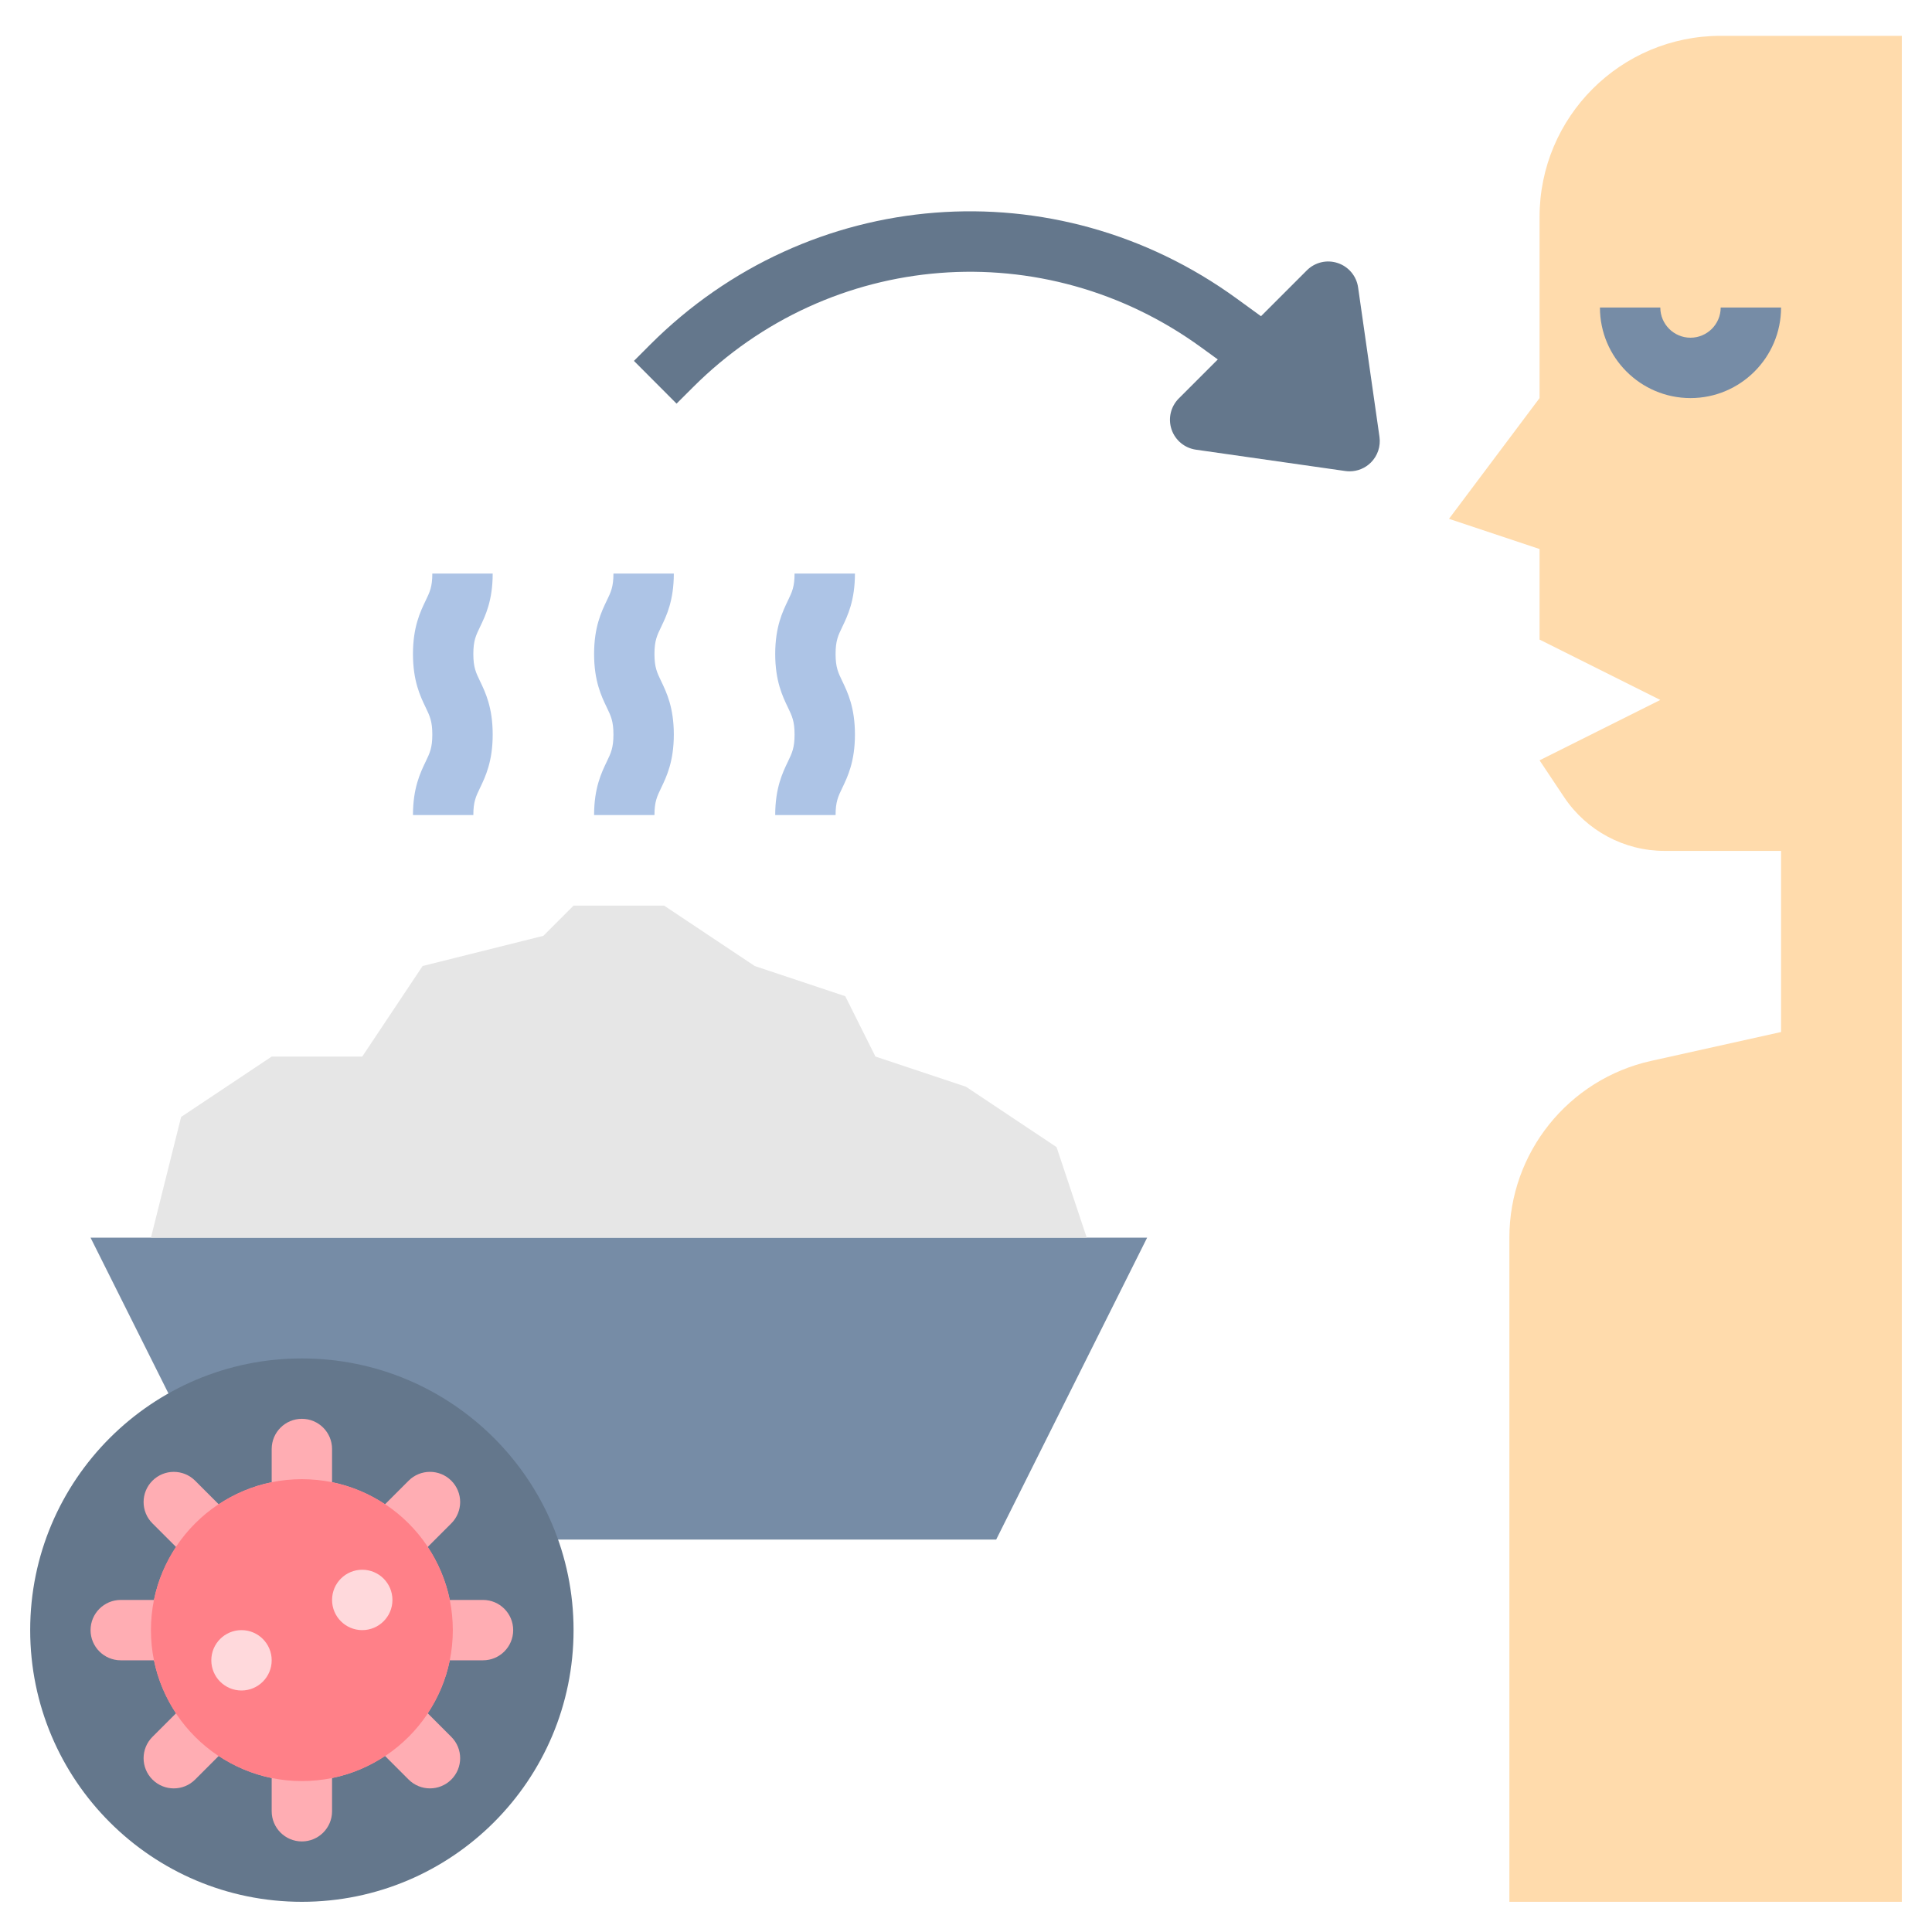 <?xml version="1.0" ?><svg id="Layer_1_1_" style="enable-background:new 0 0 64 64;" version="1.1" viewBox="0 0 64 64" xml:space="preserve" xmlns="http://www.w3.org/2000/svg" xmlns:xlink="http://www.w3.org/1999/xlink"><polygon points="3,41 8,51 33,51 38,41 " style="fill:#768CA6;"/><polygon points="35,38 32,36 29,35 28,33 25,32 22,30 19,30 18,31 14,32 12,35 9,35 6,37 5,41 36,41 " style="fill:#E6E6E6;"/><g><path d="M21.68,27h-2c0-0.895,0.242-1.398,0.419-1.767c0.139-0.288,0.222-0.462,0.222-0.901   s-0.083-0.613-0.222-0.901c-0.177-0.368-0.419-0.872-0.419-1.767c0-0.894,0.242-1.397,0.419-1.766   c0.139-0.287,0.222-0.46,0.222-0.898h2c0,0.894-0.242,1.397-0.419,1.766c-0.139,0.287-0.222,0.46-0.222,0.898   c0,0.439,0.083,0.613,0.222,0.901c0.177,0.368,0.419,0.872,0.419,1.767s-0.242,1.398-0.419,1.767   C21.763,26.387,21.68,26.561,21.68,27z" style="fill:#ADC4E6;"/></g><g><path d="M27.68,27h-2c0-0.895,0.242-1.398,0.419-1.767c0.139-0.288,0.222-0.462,0.222-0.901   s-0.083-0.613-0.222-0.901c-0.177-0.368-0.419-0.872-0.419-1.767c0-0.894,0.242-1.397,0.419-1.766   c0.139-0.287,0.222-0.46,0.222-0.898h2c0,0.894-0.242,1.397-0.419,1.766c-0.139,0.287-0.222,0.46-0.222,0.898   c0,0.439,0.083,0.613,0.222,0.901c0.177,0.368,0.419,0.872,0.419,1.767s-0.242,1.398-0.419,1.767   C27.763,26.387,27.68,26.561,27.68,27z" style="fill:#ADC4E6;"/></g><g><path d="M15.68,27h-2c0-0.895,0.242-1.398,0.419-1.767c0.139-0.288,0.222-0.462,0.222-0.901   s-0.083-0.613-0.222-0.901c-0.177-0.368-0.419-0.872-0.419-1.767c0-0.894,0.242-1.397,0.419-1.766   c0.139-0.287,0.222-0.46,0.222-0.898h2c0,0.894-0.242,1.397-0.419,1.766c-0.139,0.287-0.222,0.46-0.222,0.898   c0,0.439,0.083,0.613,0.222,0.901c0.177,0.368,0.419,0.872,0.419,1.767s-0.242,1.398-0.419,1.767   C15.763,26.387,15.68,26.561,15.68,27z" style="fill:#ADC4E6;"/></g><path d="M44.989,9.521c-0.054-0.375-0.314-0.688-0.674-0.807c-0.36-0.122-0.756-0.026-1.023,0.241l-1.52,1.52  l-0.804-0.584c-6.005-4.368-14.177-3.728-19.428,1.523L21,11.955l1.412,1.416l0.542-0.541c4.552-4.552,11.633-5.108,16.839-1.321  l0.548,0.398l-1.292,1.292c-0.268,0.268-0.361,0.664-0.241,1.023c0.119,0.359,0.432,0.62,0.807,0.674l4.95,0.707  c0.048,0.007,0.095,0.01,0.142,0.01c0.264,0,0.519-0.104,0.707-0.293c0.223-0.223,0.327-0.537,0.283-0.849L44.989,9.521z" style="fill:#64778C;"/><g><g><path d="M54.698,35.143L59,34.187v-6h-3.859c-1.337,0-2.586-0.668-3.328-1.781L51,25.187l4-2l-4-2v-3l-3-1    l3-4v-6c0-3.314,2.686-6,6-6h6V63H50V41C50,38.188,51.953,35.753,54.698,35.143z" style="fill:#FFDBAC;"/></g></g><g><path d="M56,13.187c1.654,0,3-1.346,3-3h-2c0,0.552-0.449,1-1,1s-1-0.448-1-1h-2   C53,11.841,54.346,13.187,56,13.187z" style="fill:#768CA6;"/></g><g><g><circle cx="10" cy="54" r="9" style="fill:#64778C;"/></g></g><g><path d="M16,53h-1.101c-0.13-0.637-0.384-1.229-0.732-1.753l0.783-0.783c0.391-0.391,0.391-1.024,0-1.414   c-0.39-0.39-1.023-0.391-1.414,0l-0.783,0.783c-0.524-0.348-1.116-0.602-1.753-0.732V48c0-0.552-0.448-1-1-1h0   c-0.552,0-1,0.448-1,1v1.101c-0.637,0.13-1.228,0.384-1.753,0.732L6.464,49.05c-0.391-0.39-1.023-0.39-1.414,0   c-0.391,0.391-0.391,1.024,0,1.414l0.783,0.783C5.485,51.771,5.231,52.363,5.101,53H4c-0.552,0-1,0.448-1,1v0c0,0.552,0.448,1,1,1   h1.101c0.13,0.637,0.384,1.229,0.732,1.753L5.05,57.536c-0.391,0.39-0.391,1.024,0,1.414c0.39,0.39,1.023,0.391,1.414,0   l0.783-0.783C7.772,58.515,8.363,58.769,9,58.899V60c0,0.552,0.448,1,1,1h0c0.552,0,1-0.448,1-1v-1.101   c0.637-0.13,1.228-0.384,1.753-0.732l0.783,0.783c0.391,0.39,1.023,0.39,1.414,0c0.391-0.391,0.391-1.024,0-1.414l-0.783-0.783   c0.348-0.524,0.602-1.116,0.732-1.753H16c0.552,0,1-0.448,1-1v0C17,53.448,16.552,53,16,53z" style="fill:#FFADB3;"/></g><g><circle cx="10" cy="54" r="5" style="fill:#FF8088;"/></g><g><circle cx="12" cy="53" r="1" style="fill:#FFD9DC;"/></g><circle cx="8" cy="55" r="1" style="fill:#FFD9DC;"/></svg>